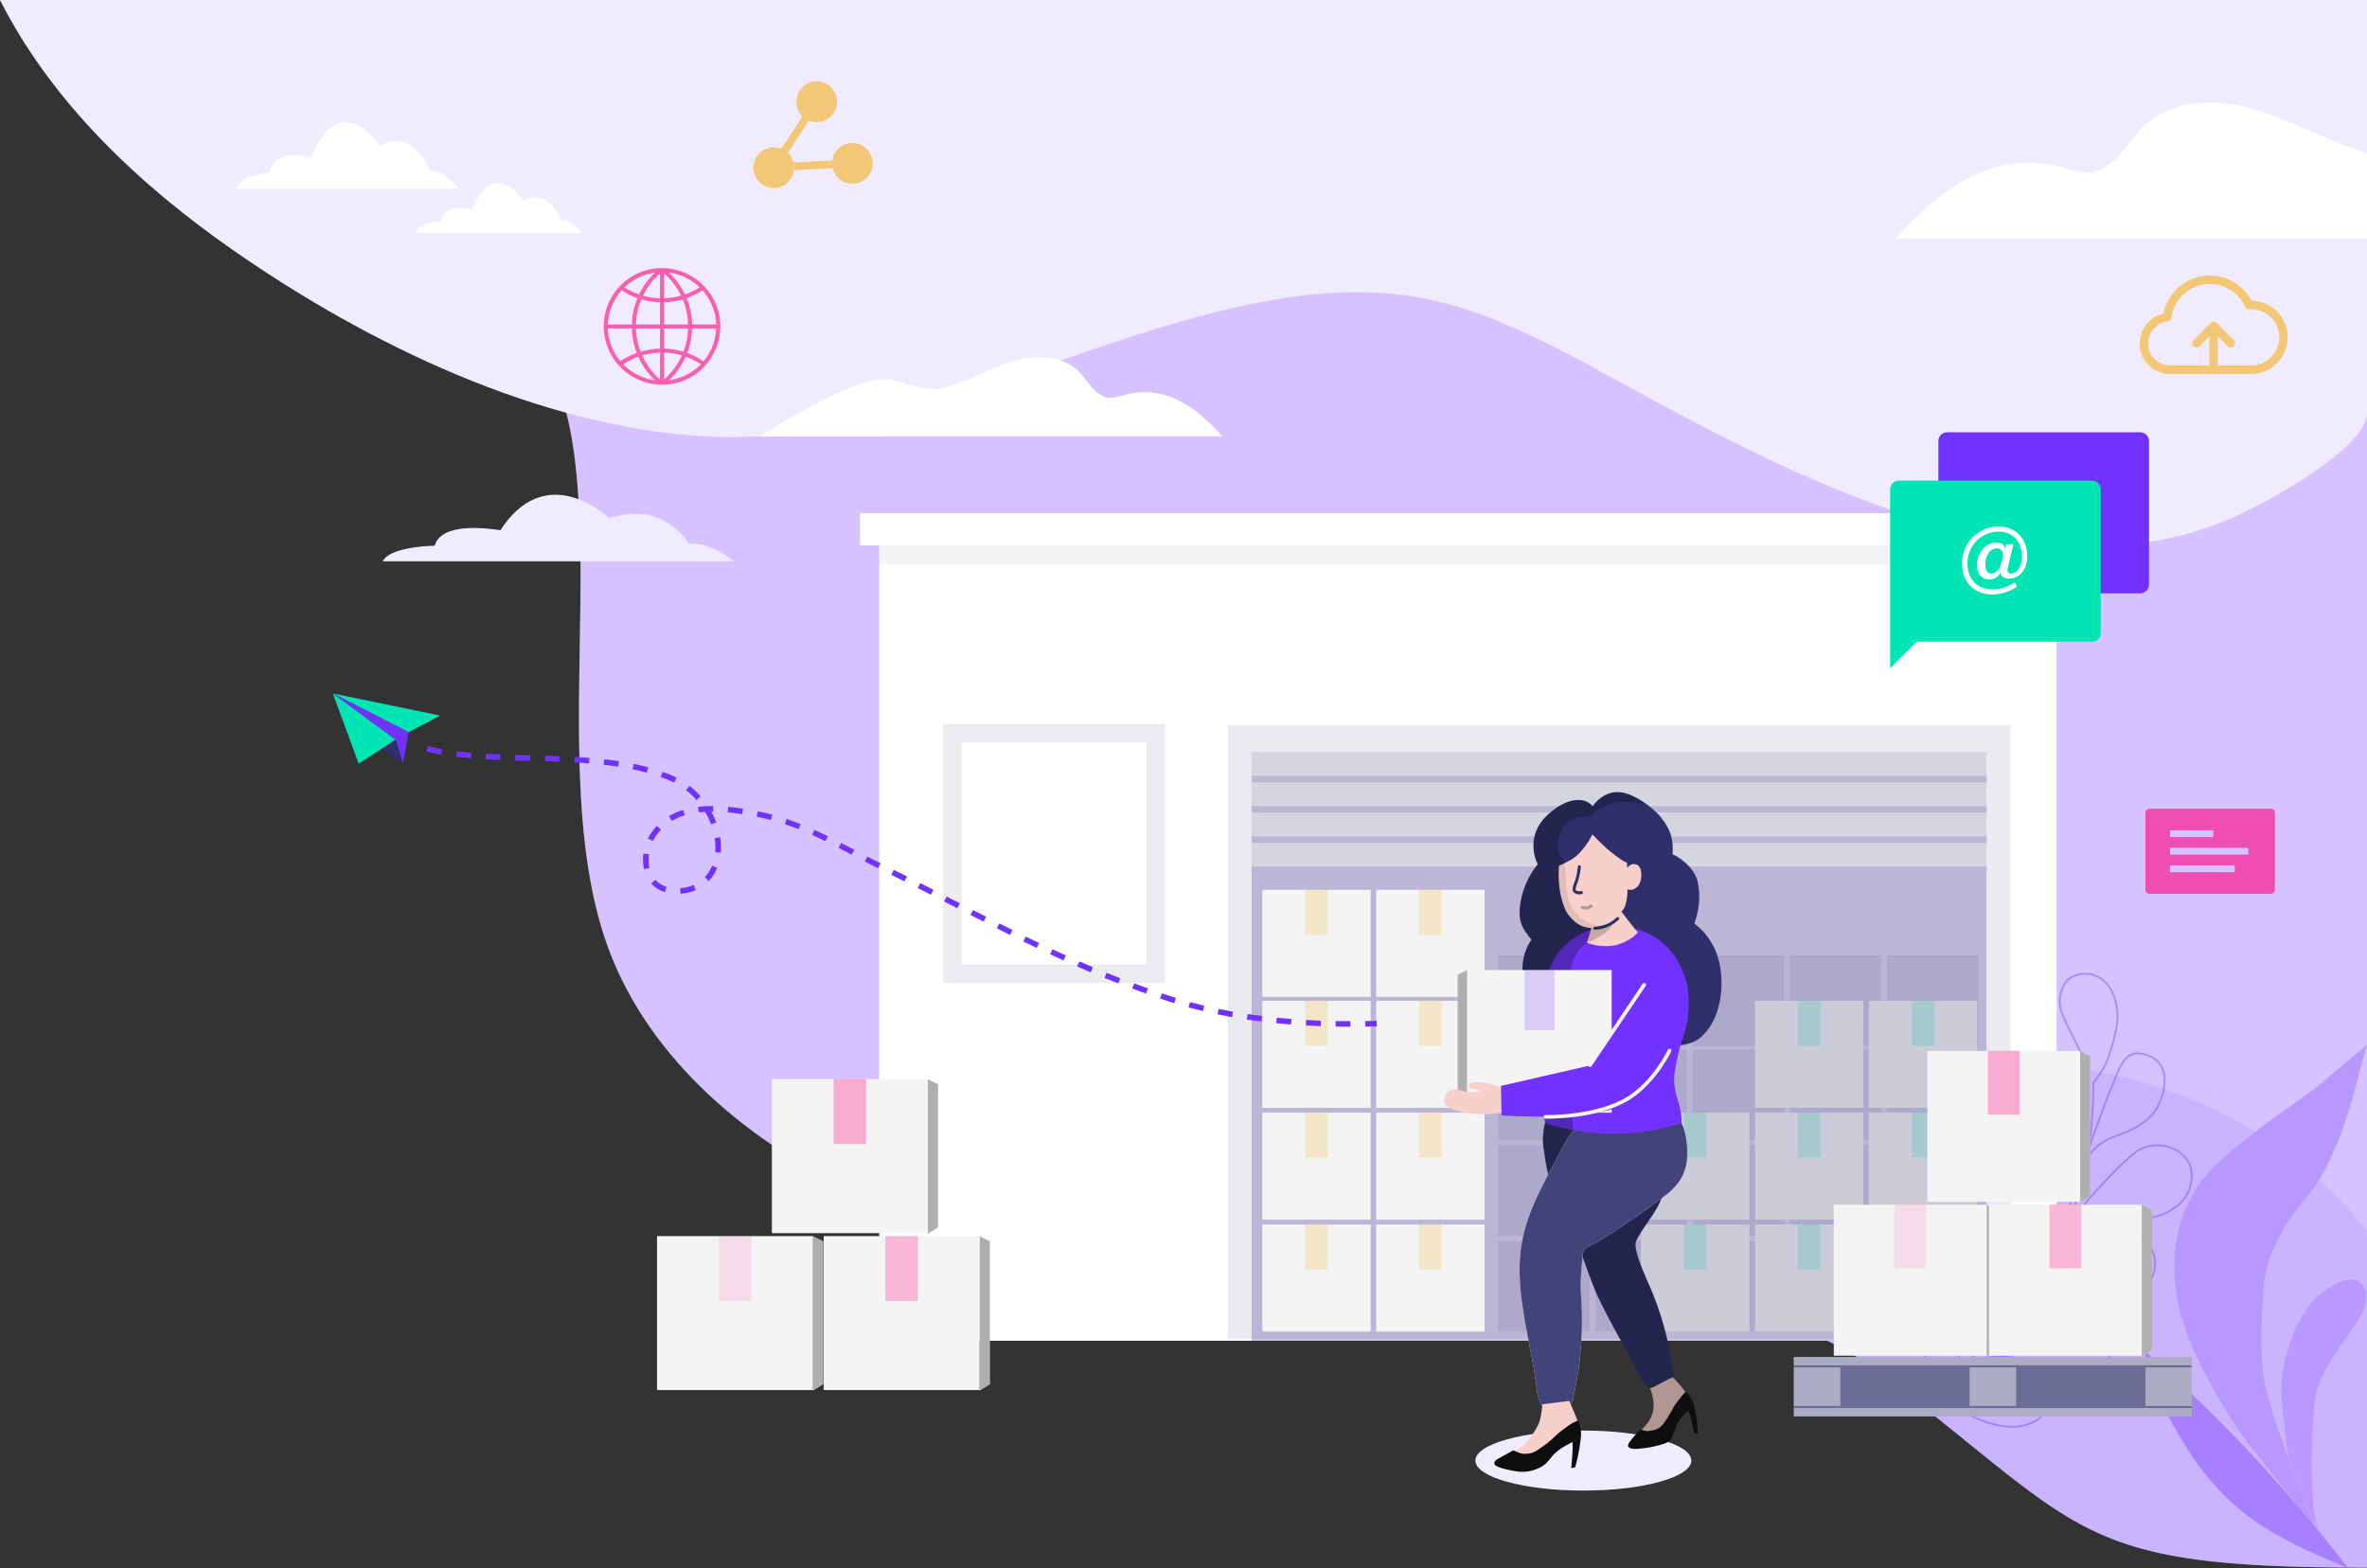 <svg id="圖層_1" data-name="圖層 1" xmlns="http://www.w3.org/2000/svg" viewBox="0 0 1280 848"><rect x="0" y="0" width="1280" height="848" fill="#333333" stroke="none"/><defs><style>.cls-1,.cls-8{fill:#fff;}.cls-10,.cls-11,.cls-2,.cls-3,.cls-30,.cls-9{fill:#7132ff;}.cls-13,.cls-2,.cls-27{opacity:0.3;}.cls-15,.cls-17,.cls-25,.cls-3,.cls-32,.cls-8{opacity:0.1;}.cls-31,.cls-35,.cls-4{fill:none;stroke-linejoin:round;}.cls-35,.cls-4{stroke:#7132ff;}.cls-31,.cls-4{stroke-linecap:round;}.cls-10,.cls-24,.cls-4{opacity:0.4;}.cls-5,.cls-7{opacity:0.6;}.cls-22,.cls-6{fill:#f3b11c;}.cls-12,.cls-25,.cls-26,.cls-27,.cls-37,.cls-38,.cls-39,.cls-7{fill:#ff007a;}.cls-20,.cls-21,.cls-22,.cls-33,.cls-9{opacity:0.2;}.cls-11{opacity:0.5;}.cls-13,.cls-28,.cls-32,.cls-33,.cls-36{fill:#0e0e0e;}.cls-14{fill:#f7d0cc;}.cls-15,.cls-16,.cls-18,.cls-21,.cls-23,.cls-24,.cls-29{fill:#2e2f6b;}.cls-16{opacity:0.05;}.cls-19{fill:#f4f4f4;}.cls-20,.cls-34{fill:#01e4b3;}.cls-23{opacity:0.7;}.cls-26,.cls-38{opacity:0.25;}.cls-29{opacity:0.9;}.cls-31{stroke:#f4f4f4;stroke-width:2px;}.cls-35{stroke-width:3px;stroke-dasharray:8 8;}.cls-36,.cls-39{opacity:0.3;}.cls-36,.cls-37,.cls-38,.cls-39{isolation:isolate;}.cls-37{opacity:0.1;}</style></defs><title>cenports_illustration</title><path class="cls-1" d="M142.35,59.58C155.5,65.16,168.45,71,181,77.37a261.55,261.55,0,0,1,72.63,53.47c29.65,31.23,49.79,69,56,108.72,13.15,83.67-11.39,202,22.62,281.39,41.18,96.16,165.27,156.69,276.32,155.67C783.94,675,948.47,690.53,1014.72,741c114.2,87,105.87,106.66,265.28,106.66V0H0C20.22,18,54.72,25.42,83,36.13,102.78,43.65,122.79,51.29,142.35,59.58Z"/><path class="cls-2" d="M142.35,59.58C155.5,65.16,168.45,71,181,77.37a261.55,261.55,0,0,1,72.63,53.47c29.65,31.23,49.79,69,56,108.72,13.15,83.67-11.39,202,22.62,281.39,41.18,96.16,165.27,156.69,276.32,155.67C783.94,675,948.47,690.53,1014.72,741c114.2,87,105.87,106.66,265.28,106.66V0H0C20.22,18,54.72,25.42,83,36.13,102.78,43.65,122.79,51.29,142.35,59.58Z"/><path class="cls-1" d="M0,0H1280V223.26c0,19.36-54.58,48.16-67.73,54.39-109.4,51.82-240.64-19-336.4-71.15C838.48,186.15,800,164.41,757,159.3c-41.39-4.92-84.3,4.59-123.84,16.1-82.84,24.12-163.76,65.54-252.24,60.51-89.51-5.09-182.07-50-254.43-100.34C75.71,100.27,28.25,55.78,0,0Z"/><path class="cls-3" d="M0,0H1280V223.26c0,19.36-54.58,48.16-67.73,54.39-109.4,51.82-240.64-19-336.4-71.15C838.48,186.15,800,164.41,757,159.3c-41.39-4.92-84.3,4.59-123.84,16.1-82.84,24.12-163.76,65.54-252.24,60.51-89.51-5.09-182.07-50-254.43-100.34C75.71,100.27,28.25,55.78,0,0Z"/><path class="cls-3" d="M1014.72,741c114.2,87,105.87,106.66,265.28,106.66V665.58a240,240,0,0,0-394.07,29C941.85,704.81,986.93,719.83,1014.72,741Z"/><path class="cls-4" d="M1036.5,756.5a123.91,123.91,0,0,0,3.82-15.06c1.14-7.36.65-15.1-3-21.74-2.43-4.45-3.78-10.77-1-15.32,3-5,9.6-7,15.06-6a14.25,14.25,0,0,1,11.23,11.49c.85,4.9-.24,10-.94,14.79-1,7-4.24,13.38-8,19.21Q1052.44,746,1051,748a296.25,296.25,0,0,0,25.24-23.89c1.82-12.64-6.27-24.21-8.25-27-3.87-5.54-9.43-10.95-9-18.09.22-3.79.92-7.78,2.94-11,3.77-6.08,13.51-7.63,19.77-5,7.3,3.07,9.92,11.38,10.09,18.68a67.16,67.16,0,0,1-5,28.57q-.93,2.24-1.93,4.23c.62-.74,1.2-1.46,1.73-2.13A182.51,182.51,0,0,0,1106.45,681c-1.63-8.23-10.26-14.88-17.66-22.41-8.23-8.39-12-20.86-7-31.93a7.79,7.79,0,0,1,7-4.87c6-.26,12.82,4.11,16.05,9,3.66,5.51,4.55,12.31,5.29,18.73.86,7.41-.54,13.16-1.39,20.56-.31,2.73-1,6.12-1.54,9.32a297.52,297.52,0,0,0,12.58-29.6c.72-1.93,1.37-3.89,2-5.89-.67-4.16-4.32-9.27-6.48-12.08-3.88-5.06-9.39-8.83-14.15-13A151.55,151.55,0,0,1,1087,605c-8.18-9.3-5.06-31.52,9.18-33.16,11.59-1.34,20.34,8.57,24.06,18.39a91.23,91.23,0,0,1,5.49,25.8,77.44,77.44,0,0,1-.12,12.16,233.9,233.9,0,0,0,3.7-44.21,2.07,2.07,0,0,1,0-.22s0,0,0-.06c-.57-2.52-1.1-5.28-1.87-7.75a99.8,99.8,0,0,0-7-16.48,116.71,116.71,0,0,1-5.25-11.22c-2.88-7.52-.56-12.73,1.52-16.57s9.6-6.72,16.17-4.16,11,9,12.08,19c.58,5.56-.73,11.07-2.12,16.41s-3.05,10.89-6,15.73a57.94,57.94,0,0,1-3.34,4.9c-.43.58-1,1.16-1.49,1.75a241.73,241.73,0,0,1-2.62,36.62c2.6-8.22,7.3-20.74,7.31-20.74,2.74-7.3,5.61-14.59,8.66-21.76,1.94-4.55,5.22-10.22,10.94-9.86,4,.26,8.6,2,11.22,5.18,5.37,6.53,2.58,18.59-1.57,25.1-5.1,8-14.68,11.95-23.25,15a28.42,28.42,0,0,0-14,11.28,141.19,141.19,0,0,1-6.39,24.66c-2.07,5.61-4.16,10.86-6.27,15.83,7-12.84,31.78-38.65,39.31-43.93,8-5.6,17.28-2.56,17.28-2.56a19.2,19.2,0,0,1,9.73,6.57c5,6.55,3,17-2.28,22.86-2.65,3-6.11,4.9-9.6,6.67a16.22,16.22,0,0,1-1.93.78c-8.08,2.8-17.35,3.28-25.83,3.82-4.45.28-8.95.08-13.31,1.15a37.86,37.86,0,0,0-7.83,2.92c-1.28.63-5.07,2.16-6.31,3.49a221.56,221.56,0,0,1-13.42,26.4c.29-.3.58-.6.88-.89,4.16-4.13,8.53-8.06,13-11.83,11-9.22,35.91-23.79,47.29-7.52a9.7,9.7,0,0,1,.74,1.34c3.55,7.24,1.14,17.58-6,21.78-6.75,4-15.62,2.67-22.94,1.38a117.13,117.13,0,0,0-27.93-.72c-2.78.41-7,2.31-9.62,3.62-2.76,4.14-5.66,8.14-8.74,12-1.88,2.38-4.35,5.3-7.31,8.58a42,42,0,0,1,9.82-6c12.09-4.88,23.69-7,33.22-5.37,6.24,1.11,13.19,4.24,15.95,10.43,7.12,16-11.47,30.83-26.27,24.23-4.66-2.08-8.89-4.94-13.35-7.39-7-3.86-15.22-6-23.2-4.87-2.25.32-6.5,1-9.21,2.43-6.17,6-13.27,12.33-21,18.53a57.71,57.71,0,0,1,6.61-3.85c11-5.36,25.07-11,37.51-7.82,6,1.52,12.28,5.29,14.12,11.61,1.38,4.75.52,10.82-4.06,13.54q-1,.59-2,1.08c-10,4.71-21.32,1.82-30.93-2.29-5.44-2.33-10.33-6.4-16.35-7-4.53-.44-8.06-1.16-12.31.2C1037.5,757.5,1036.5,758.5,1036.5,756.5Z"/><g id="Group-3" class="cls-5"><path id="Fill-1" class="cls-6" d="M1218,197.57l-.24,0h-18.44l0-15.72,5.3,5.39A2.32,2.32,0,1,0,1208,184l-9.26-9.42a2.32,2.32,0,0,0-3.3,0l-9.27,9.42a2.32,2.32,0,1,0,3.31,3.25l5.28-5.38,0,15.71h-21.11a11.92,11.92,0,0,1-1.45-23.76,2.3,2.3,0,0,0,2-2,20.93,20.93,0,0,1,39.79-6,2.3,2.3,0,0,0,2.24,1.35l.92,0a15.24,15.24,0,0,1,.9,30.46m-.53-35.09a25.56,25.56,0,0,0-47.64,7.06,16.56,16.56,0,0,0,3.75,32.69h44.55a2.35,2.35,0,0,0,.54-.07,19.87,19.87,0,0,0-1.2-39.68"/></g><path class="cls-7" d="M1228,437.34h-65.62a2.19,2.19,0,0,0-2.19,2.19v41.56a2.19,2.19,0,0,0,2.19,2.19H1228a2.19,2.19,0,0,0,2.19-2.19V439.53A2.19,2.19,0,0,0,1228,437.34ZM1173.51,449h23.33v3.65h-23.33Zm35,22.61h-35V468h35Zm7.29-9.48h-42.29v-3.65h42.29Z"/><path class="cls-1" d="M411,236a337.93,337.93,0,0,1,32.68-18.89c8.36-4.24,17-8.34,26-11,15.71-4.56,26.68,7.75,42.33,3.15,13.12-3.85,25-11.14,38.28-14.53,10.53-2.68,22.6-2.33,31.13,4.39,4.73,3.71,7.3,9.61,12,13.23,6.54,5,10.15,2,17.36.58,20.94-4.26,37.11,8.22,50.17,23Z"/><g id="share" class="cls-5"><path id="Path" class="cls-6" d="M455.41,78.79a11,11,0,0,0-5.34,8l-21,1.07a9.84,9.84,0,0,0-3-5.11L437.4,65.14a11,11,0,1,0-5.25-4.6,11.18,11.18,0,0,0,1.8,2.27L422.52,80.46A11,11,0,1,0,429.36,92l20.91-1.06a11,11,0,1,0,5.14-12.13Z"/></g><path class="cls-1" d="M207,303.53H397s-14-11.23-24.33-9.36c-3.75-5.61-16.85-22.46-43.06-14-7.49-6.56-36.5-28.08-59,6.55-6.56-.94-31.83-4.68-35.57,8.42C227.59,295.11,209.81,297,207,303.53Z"/><path class="cls-3" d="M207,303.53H397s-14-11.23-24.33-9.36c-3.75-5.61-16.85-22.46-43.06-14-7.49-6.56-36.5-28.08-59,6.55-6.56-.94-31.83-4.68-35.57,8.42C227.59,295.11,209.81,297,207,303.53Z"/><path class="cls-1" d="M128,102H248s-8.87-11.23-15.37-9.36C230.27,87,222,70.18,205.44,78.6c-4.73-6.55-23.06-28.08-37.24,6.55-4.14-.93-20.1-4.68-22.47,8.43C141,93.58,129.77,95.45,128,102Z"/><path class="cls-8" d="M128,102H248s-8.87-11.23-15.37-9.36C230.27,87,222,70.18,205.44,78.6c-4.73-6.55-23.06-28.08-37.24,6.55-4.14-.93-20.1-4.68-22.47,8.43C141,93.58,129.77,95.45,128,102Z"/><path class="cls-1" d="M225,126h90s-6.65-8.42-11.53-7c-1.77-4.21-8-16.85-20.39-10.53-3.55-4.91-17.29-21.06-27.93,4.92-3.11-.71-15.08-3.51-16.85,6.31C234.75,119.67,226.33,121.08,225,126Z"/><path class="cls-8" d="M225,126h90s-6.65-8.42-11.53-7c-1.77-4.21-8-16.85-20.39-10.53-3.55-4.91-17.29-21.06-27.93,4.92-3.11-.71-15.08-3.51-16.85,6.31C234.75,119.67,226.33,121.08,225,126Z"/><path class="cls-9" d="M1254.07,828s-16-27.07-17.71-48.53c-.78-10-3.06-20-2.66-30.07a84.32,84.32,0,0,1,13-40.54,42.16,42.16,0,0,1,19.94-16.22c7.43-2.73,13.68,1.5,13.06,9.64a23.63,23.63,0,0,1-3.49,9.81c-4.76,8.24-10.9,15.5-15.71,23.71-3,5.17-6.59,11-7.83,16.88-1.43,6.77-1.7,13.92-2.08,20.81-.52,9.68-.68,19.4-.27,29.09.35,8,.79,16.55,3.36,24.24A9.73,9.73,0,0,0,1254.07,828Z"/><path class="cls-1" d="M1252.11,825.66c-13.08-15.77-37.2-44.51-46.29-59.29-9.91-16.12-18.5-31.39-24.69-49.34-9.93-28.8-7-62.52,14.86-84.93,17.55-18,49.51-38.28,57.18-44.71L1280,564.87c-4.44,16.36-8.35,32.91-14.3,48.81A145.89,145.89,0,0,1,1254.79,637c-4.31,7.28-10,13.21-14.89,20-8.4,11.78-15,26.06-15.79,40.67-1,16.64-2.21,34.07.78,50.57C1228.48,768.13,1252.11,825.66,1252.11,825.66Z"/><path class="cls-10" d="M1269.81,848c-20-8.39-40.3-17-57.19-30.57-12.6-10.15-23-22.88-31.45-36.65-6.17-10-11.37-20.59-16.56-31.15-.85-1.71-6.07-14.26-4.21-18,.27-.56,1.15.45,1.61.87A818.35,818.35,0,0,1,1269.81,848Z"/><path class="cls-11" d="M1252.11,825.66c-13.08-15.77-37.2-44.51-46.29-59.29-9.91-16.12-18.5-31.39-24.69-49.34-9.93-28.8-7-62.52,14.86-84.93,17.55-18,49.51-38.28,57.18-44.71L1280,564.87c-4.44,16.36-8.35,32.91-14.3,48.81A145.89,145.89,0,0,1,1254.79,637c-4.31,7.28-10,13.21-14.89,20-8.4,11.78-15,26.06-15.79,40.67-1,16.64-2.21,34.07.78,50.57C1228.48,768.13,1252.11,825.66,1252.11,825.66Z"/><g class="cls-5"><path class="cls-12" d="M381.56,197.38A31.42,31.42,0,0,0,381,155h0s0,0,0,0A31.42,31.42,0,0,0,359.09,145h0l-.61,0h-1l-.61,0h0a31.38,31.38,0,0,0-21.84,9.91l0,0h0a31.42,31.42,0,0,0-.61,42.42l0,0,.06.06A31.44,31.44,0,0,0,356.91,208h0l.61,0h1l.61,0h0a31.4,31.4,0,0,0,22.4-10.52s0,0,.05,0ZM328.7,177.59h13a40.16,40.16,0,0,0,2.62,13.27,39.74,39.74,0,0,0-8.81,4.48A29.19,29.19,0,0,1,328.7,177.59ZM336.14,157a40,40,0,0,0,8.58,4.22,40.21,40.21,0,0,0-3,14.22h-13A29.26,29.26,0,0,1,336.14,157Zm51.16,18.44h-13a40.21,40.21,0,0,0-3-14.22,40,40,0,0,0,8.58-4.22A29.26,29.26,0,0,1,387.3,175.41Zm-30.39-14.16a37.84,37.84,0,0,1-9.2-1.39,38,38,0,0,1,9.2-12Zm0,2.18v12h-13a37.71,37.71,0,0,1,2.9-13.55A40.23,40.23,0,0,0,356.91,163.43Zm2.18,0a40.38,40.38,0,0,0,10.11-1.57,37.91,37.91,0,0,1,2.89,13.55h-13Zm0-2.18V147.87a38,38,0,0,1,9.2,12A37.84,37.84,0,0,1,359.09,161.25Zm11.3-2.05a39.9,39.9,0,0,0-8.57-11.77,29.24,29.24,0,0,1,16.5,7.95A38.08,38.08,0,0,1,370.39,159.2Zm-24.78,0a38.08,38.08,0,0,1-7.93-3.82,29.27,29.27,0,0,1,16.5-7.95A39.9,39.9,0,0,0,345.61,159.2Zm-1.7,18.39h13v10.9a40.54,40.54,0,0,0-10.49,1.67A37.81,37.81,0,0,1,343.91,177.59Zm13,13.07v14.47a38.09,38.09,0,0,1-9.65-12.95A38.57,38.57,0,0,1,356.91,190.66Zm2.18,14.47V190.66a38.12,38.12,0,0,1,9.65,1.52A38.09,38.09,0,0,1,359.09,205.13Zm0-16.64v-10.9h13a37.81,37.81,0,0,1-2.51,12.57A40.54,40.54,0,0,0,359.09,188.49Zm15.17-10.9h13a29.19,29.19,0,0,1-6.85,17.75,39.74,39.74,0,0,0-8.81-4.48A40.16,40.16,0,0,0,374.26,177.59ZM337,197a37.85,37.85,0,0,1,8.16-4.11,40,40,0,0,0,9,12.71A29.18,29.18,0,0,1,337,197Zm24.79,8.6a40,40,0,0,0,9-12.71A37.85,37.85,0,0,1,379,197,29.18,29.18,0,0,1,361.82,205.57Z"/></g><path class="cls-1" d="M1280,82.83c-22.09-6.72-42.2-18.89-64.62-24.61-18.1-4.61-38.86-4-53.54,7.54-8.13,6.39-12.55,16.54-20.68,22.75-11.26,8.6-17.46,3.53-29.87,1-36-7.32-63.83,14.15-86.29,39.6h255Z"/><path class="cls-13" d="M738.24,566.63l.69.85Z"/><path class="cls-13" d="M746,551.69a6.06,6.06,0,0,0,1.7.16,4.62,4.62,0,0,0,.65-.08,4.62,4.62,0,0,1-.65.08A6.06,6.06,0,0,1,746,551.69Z"/><path class="cls-13" d="M754.14,536.62a5.21,5.21,0,0,1,1.1,1.78A5.21,5.21,0,0,0,754.14,536.62Z"/><path class="cls-13" d="M755.54,539.54c0,.3.08.6.09.9C755.62,540.14,755.58,539.84,755.54,539.54Z"/><path class="cls-14" d="M738.16,566.53l.08.1Z"/><path class="cls-14" d="M743.62,553.86a35.13,35.13,0,0,1-3.13,7.65A35.13,35.13,0,0,0,743.62,553.86Z"/><path class="cls-14" d="M738.93,567.48l.13.16Z"/><path class="cls-14" d="M754.14,536.62a4.15,4.15,0,0,0-1.12-.89A4.15,4.15,0,0,1,754.14,536.62Z"/><path class="cls-14" d="M744,552.46c.13-.47.25-.94.37-1.4a7,7,0,0,0,.78.37,7,7,0,0,1-.78-.37C744.26,551.52,744.14,552,744,552.46Z"/><path class="cls-14" d="M748.33,551.77a7.57,7.57,0,0,0,4.54-2.78,9.57,9.57,0,0,0,.86-1.25,9.57,9.57,0,0,1-.86,1.25A7.57,7.57,0,0,1,748.33,551.77Z"/><path class="cls-14" d="M755.54,539.54a7,7,0,0,0-.2-.88c0-.09-.07-.17-.1-.26,0,.09.07.17.1.26A7,7,0,0,1,755.54,539.54Z"/><path class="cls-14" d="M755.31,543.46a14.41,14.41,0,0,1-1.58,4.28,14.41,14.41,0,0,0,1.58-4.28,11.84,11.84,0,0,0,.32-3A11.84,11.84,0,0,1,755.31,543.46Z"/><rect class="cls-1" x="475.53" y="294.85" width="636.6" height="430.13"/><rect class="cls-1" x="475.53" y="294.85" width="636.6" height="430.13"/><rect class="cls-15" x="663.92" y="392.06" width="423.25" height="332.06"/><rect class="cls-3" x="676.83" y="406.68" width="397.44" height="318.3"/><rect class="cls-1" x="676.83" y="406.68" width="397.44" height="12.9"/><rect class="cls-1" x="676.83" y="423.03" width="397.44" height="12.9"/><rect class="cls-1" x="676.83" y="439.37" width="397.44" height="12.9"/><rect class="cls-1" x="676.83" y="455.72" width="397.44" height="12.9"/><rect class="cls-1" x="465.2" y="277.64" width="653.8" height="17.21"/><rect class="cls-1" x="465.2" y="277.64" width="653.8" height="17.21"/><rect class="cls-16" x="475.43" y="294.85" width="636.91" height="10.39"/><g class="cls-17"><path class="cls-18" d="M620,401.54v120H520v-120H620m10-10H510v140H630v-140Z"/></g><g class="cls-17"><rect class="cls-18" x="810.04" y="516.6" width="49.7" height="49.08"/><rect class="cls-18" x="862.61" y="516.6" width="49.7" height="49.08"/><rect class="cls-18" x="915.19" y="516.6" width="49.7" height="49.08"/><rect class="cls-18" x="967.76" y="516.6" width="49.7" height="49.08"/><rect class="cls-18" x="1020.34" y="516.6" width="49.7" height="49.08"/><rect class="cls-18" x="810.04" y="567.48" width="49.7" height="49.08"/><rect class="cls-18" x="862.61" y="567.48" width="49.7" height="49.08"/><rect class="cls-18" x="915.19" y="567.48" width="49.7" height="49.08"/><rect class="cls-18" x="967.76" y="567.48" width="49.7" height="49.08"/><rect class="cls-18" x="1020.34" y="567.48" width="49.7" height="49.08"/><rect class="cls-18" x="810.04" y="619.2" width="49.7" height="49.08"/><rect class="cls-18" x="862.61" y="619.2" width="49.7" height="49.08"/><rect class="cls-18" x="915.19" y="619.2" width="49.7" height="49.08"/><rect class="cls-18" x="967.76" y="619.2" width="49.7" height="49.08"/><rect class="cls-18" x="1020.34" y="619.2" width="49.7" height="49.08"/><rect class="cls-18" x="810.04" y="670.93" width="49.7" height="49.08"/><rect class="cls-18" x="862.61" y="670.93" width="49.7" height="49.08"/><rect class="cls-18" x="915.19" y="670.93" width="49.7" height="49.08"/><rect class="cls-18" x="967.76" y="670.93" width="49.7" height="49.08"/><rect class="cls-18" x="1020.34" y="670.93" width="49.7" height="49.08"/></g><rect class="cls-19" x="887.43" y="662.13" width="58.61" height="57.88"/><rect class="cls-20" x="910.64" y="662.11" width="12.21" height="24.42"/><rect class="cls-19" x="887.43" y="601.65" width="58.61" height="57.88"/><rect class="cls-20" x="910.64" y="601.62" width="12.21" height="24.42"/><rect class="cls-19" x="949.04" y="662.13" width="58.61" height="57.88"/><rect class="cls-20" x="972.25" y="662.11" width="12.21" height="24.42"/><rect class="cls-19" x="949.04" y="601.65" width="58.61" height="57.88"/><rect class="cls-20" x="972.25" y="601.62" width="12.21" height="24.42"/><rect class="cls-19" x="1010.65" y="662.13" width="58.61" height="57.88"/><rect class="cls-20" x="1033.85" y="662.11" width="12.21" height="24.42"/><rect class="cls-19" x="1010.65" y="601.65" width="58.61" height="57.88"/><rect class="cls-20" x="1033.85" y="601.62" width="12.21" height="24.42"/><rect class="cls-19" x="949.04" y="541.16" width="58.61" height="57.88"/><rect class="cls-20" x="972.25" y="541.13" width="12.21" height="24.42"/><rect class="cls-19" x="1010.65" y="541.16" width="58.61" height="57.88"/><rect class="cls-20" x="1033.85" y="541.13" width="12.21" height="24.42"/><rect class="cls-21" x="676.83" y="406.68" width="397.44" height="318.3"/><rect class="cls-19" x="682.6" y="662.13" width="58.61" height="57.88"/><rect class="cls-22" x="705.81" y="662.11" width="12.21" height="24.42"/><rect class="cls-19" x="682.6" y="601.65" width="58.61" height="57.88"/><rect class="cls-22" x="705.81" y="601.62" width="12.21" height="24.42"/><rect class="cls-19" x="682.6" y="541.16" width="58.61" height="57.88"/><rect class="cls-22" x="705.81" y="541.13" width="12.21" height="24.42"/><rect class="cls-19" x="744.21" y="662.13" width="58.61" height="57.88"/><rect class="cls-22" x="767.42" y="662.11" width="12.21" height="24.42"/><rect class="cls-19" x="744.21" y="601.65" width="58.61" height="57.88"/><rect class="cls-22" x="767.42" y="601.62" width="12.21" height="24.42"/><rect class="cls-19" x="744.21" y="541.16" width="58.61" height="57.88"/><rect class="cls-22" x="767.42" y="541.13" width="12.21" height="24.42"/><rect class="cls-19" x="682.6" y="481.16" width="58.61" height="57.88"/><rect class="cls-22" x="705.81" y="481.13" width="12.21" height="24.42"/><rect class="cls-19" x="744.21" y="481.16" width="58.61" height="57.88"/><rect class="cls-22" x="767.42" y="481.13" width="12.21" height="24.42"/><rect class="cls-1" x="970.14" y="733.91" width="215.07" height="31.83"/><rect class="cls-23" x="970.14" y="733.91" width="215.07" height="31.83"/><rect class="cls-1" x="970.14" y="733.91" width="215.07" height="4.3"/><rect class="cls-1" x="970.14" y="761.44" width="215.07" height="4.3"/><rect class="cls-24" x="970.14" y="733.91" width="215.07" height="4.3"/><rect class="cls-24" x="970.14" y="761.44" width="215.07" height="4.3"/><rect class="cls-1" x="970.14" y="739.5" width="24.95" height="20.65"/><rect class="cls-1" x="1065.2" y="739.5" width="24.95" height="20.65"/><rect class="cls-1" x="1160.26" y="739.5" width="24.95" height="20.65"/><rect class="cls-24" x="970.14" y="739.5" width="24.95" height="20.65"/><rect class="cls-24" x="1065.2" y="739.5" width="24.95" height="20.65"/><rect class="cls-24" x="1160.26" y="739.5" width="24.95" height="20.65"/><polygon class="cls-19" points="1079.76 729.96 1074.25 733.4 1074.25 651.45 1079.76 654.2 1079.76 729.96"/><polygon class="cls-13" points="1079.76 729.96 1074.25 733.4 1074.25 651.45 1079.76 654.2 1079.76 729.96"/><rect class="cls-19" x="991.64" y="651.44" width="82.64" height="81.61" transform="translate(2065.93 1384.5) rotate(-180)"/><rect class="cls-25" x="1024.36" y="651.4" width="17.22" height="34.43"/><polygon class="cls-19" points="1163.7 729.96 1158.19 733.4 1158.19 651.45 1163.7 654.2 1163.7 729.96"/><polygon class="cls-13" points="1163.7 729.96 1158.19 733.4 1158.19 651.45 1163.7 654.2 1163.7 729.96"/><rect class="cls-19" x="1075.58" y="651.44" width="82.64" height="81.61" transform="translate(2233.8 1384.5) rotate(-180)"/><rect class="cls-26" x="1108.29" y="651.4" width="17.22" height="34.43"/><polygon class="cls-19" points="1130.37 646.76 1124.86 650.2 1124.86 568.25 1130.37 571 1130.37 646.76"/><polygon class="cls-13" points="1130.37 646.76 1124.86 650.2 1124.86 568.25 1130.37 571 1130.37 646.76"/><rect class="cls-19" x="1042.25" y="568.24" width="82.64" height="81.61" transform="translate(2167.14 1218.1) rotate(-180)"/><rect class="cls-27" x="1074.96" y="568.2" width="17.22" height="34.43"/><ellipse class="cls-1" cx="856.23" cy="789.78" rx="58.38" ry="16.22"/><ellipse class="cls-3" cx="856.23" cy="789.78" rx="58.38" ry="16.22"/><path class="cls-18" d="M828.16,542.69s-10.92-18.36,0-34.57c-4.79-6.21-7.81-9.68-5.7-21.28a44.47,44.47,0,0,1,9.21-19.59c-1.77-2.73-6.1-15.43,4.41-25.79s21-10.94,25.18-5.42c2.91-4.37,9.12-9.15,16.82-7.31s17,9,20.57,13.84,6.51,9.59,5.83,19.33c3.16,1.53,10.68,6,13.38,14a39.75,39.75,0,0,1-1.64,23.38c0-.11,4.74,4.25,5,4.6a39.68,39.68,0,0,1,5.89,8.89c6.24,13,5.62,37.12-7.6,48.3C900,577.56,828.16,542.69,828.16,542.69Z"/><path class="cls-14" d="M892,749.62c3.33,8.94,3.85,15.79-4.32,23.59a46.39,46.39,0,0,0-3.85,4.54c-.49.6-1.67,1.72-1.79,2.49s.84,1.35,1.49,1.5a5.41,5.41,0,0,0,2.19-.08c2.89-.53,5.76-.68,8.58-1.53,2.62-.79,6.12-1,7.89-3.1s1.6-2.92,2.66-5.5c1.76-4.26,5.33-7.46,8.82-10.48a3.65,3.65,0,0,0,.82-.89,2.6,2.6,0,0,0,.25-1.53,9.54,9.54,0,0,0-2.36-4.64,84.74,84.74,0,0,0-7.8-9.21Z"/><path class="cls-28" d="M887,772.94s3.47,1.14,4.42.86,4.84-.13,7.45-3.18,5.75-8.91,6.42-10.14,5.27-7.34,6.55-7.92a18.5,18.5,0,0,1,4.42,8c1.1,4.42,2,13.23,1.7,14.16-.48.13-1.28.58-1.58.26s-2.26-10.52-2.76-10.75-.58-1.28-1.2-1.3a71,71,0,0,0-5.58,7c-.67,1.23-2.12,6.82-3.43,8.66s-6.31,2.93-9.78,3.75a65.27,65.27,0,0,1-8.39,1.1c-1.38.14-5.35.07-4.8-2.26C880.76,779.62,887,772.94,887,772.94Z"/><path class="cls-18" d="M906,602.66l.36.16c4.8,2.14,3,16.86,2.29,20.44-1.91,10.16-7.17,18.08-11.36,27.41-3,6.6-12.17,17.54-12.81,21.5s3.48,14,6.45,20.69a169.44,169.44,0,0,1,13.59,47.67,14.35,14.35,0,0,1,.56,3.24c0,.89-1.86,1.47-2.65,1.88l-5.64,2.91c-1,.54-4.42,2.6-5.31,1.85a25,25,0,0,1-5.43-7.69c-6.92-13.62-14.84-26.72-21.43-40.51-4.49-9.38-7.3-19.42-11.33-29-4.15-9.85-8.19-18.31-12.36-28.13-3.66-8.61-4.51-11.68-6.35-25.45-.79-5.86.53-16.18,5.63-22.21,4-4.75,13.14,4,18,6.19,2.8,1.27,10.85,6.34,14.06,4.43C883.31,601.54,893.58,597.32,906,602.66Z"/><path class="cls-13" d="M906,602.66l.36.16c4.8,2.14,3,16.86,2.29,20.44-1.91,10.16-7.17,18.08-11.36,27.41-3,6.6-12.17,17.54-12.81,21.5s3.48,14,6.45,20.69a169.44,169.44,0,0,1,13.59,47.67,14.35,14.35,0,0,1,.56,3.24c0,.89-1.86,1.47-2.65,1.88l-5.64,2.91c-1,.54-4.42,2.6-5.31,1.85a25,25,0,0,1-5.43-7.69c-6.92-13.62-14.84-26.72-21.43-40.51-4.49-9.38-7.3-19.42-11.33-29-4.15-9.85-8.19-18.31-12.36-28.13-3.66-8.61-4.51-11.68-6.35-25.45-.79-5.86.53-16.18,5.63-22.21,4-4.75,13.14,4,18,6.19,2.8,1.27,10.85,6.34,14.06,4.43C883.31,601.54,893.58,597.32,906,602.66Z"/><path class="cls-1" d="M908.59,605.79c3.31,5.63,4.09,14.55,3.78,19.77-.62,10.38-5.51,16.29-13.36,22.05-11.32,8.32-22.83,16.42-34.8,23.79-2.2,1.35-7.87,3-8.15,6.13-.4,4.35-1.7,14-1.13,22.09a188.14,188.14,0,0,1-3.93,55,15.53,15.53,0,0,1-.64,3.59c-.33.93-2.51.83-3.49,1l-7,.9c-1.29.17-5.6,1-6.25-.09-1.55-2.73-2.29-6.31-2.74-10.08-3.22-26.47-12.69-53-7.69-79.16,3.32-17.44,12.79-33,21-48.7,2.38-4.54,4.79-9.28,8.8-12.47s9.47-4.53,14.65-5.5c8.25-1.54,16.43-3.85,24.86-4.23,4.37-.2,9.23-.06,13.4,1.42C908.25,602,907.34,603.67,908.59,605.79Z"/><path class="cls-29" d="M908.59,605.79c3.31,5.63,4.09,14.55,3.78,19.77-.62,10.38-5.51,16.29-13.36,22.05-11.32,8.32-22.83,16.42-34.8,23.79-2.2,1.35-7.87,3-8.15,6.13-.4,4.35-1.7,14-1.13,22.09a188.14,188.14,0,0,1-3.93,55,15.53,15.53,0,0,1-.64,3.59c-.33.93-2.51.83-3.49,1l-7,.9c-1.29.17-5.6,1-6.25-.09-1.55-2.73-2.29-6.31-2.74-10.08-3.22-26.47-12.69-53-7.69-79.16,3.32-17.44,12.79-33,21-48.7,2.38-4.54,4.79-9.28,8.8-12.47s9.47-4.53,14.65-5.5c8.25-1.54,16.43-3.85,24.86-4.23,4.37-.2,9.23-.06,13.4,1.42C908.25,602,907.34,603.67,908.59,605.79Z"/><path class="cls-14" d="M834.07,759.34s-.41,6.37-1.84,10.07-6.08,10.15-8,11.7-6.39,4.25-6.39,4.25-7.51,3.7-7.27,4.78,2.5,2.14,7.4,2.86,9.79,1.42,13.25-.25,10.38-11.11,12.64-12.07,7.52-1.67,8.84-2.87,1.66-4.65,1.54-6.2-5.62-14.09-5.62-14.09Z"/><path class="cls-28" d="M818.39,784.22s4.06,2,5.61,1.91,4.24.29,7.94-2.34c1.58-1.12,3.2-2.21,4.74-3.4,1.81-1.41,3.43-3,5.14-4.58a55.34,55.34,0,0,1,5.36-4.17,24.8,24.8,0,0,1,5.31-3.21c.23-.08.86-.36,1,0a16.83,16.83,0,0,1,1.44,8.48,109.14,109.14,0,0,1-2.14,12.65c-.83,3.34-1,3.92-1,3.92l-2.1.38s1.31-13.37.47-14.09c-1.37.83-2.81,1.56-4.2,2.36a28.51,28.51,0,0,0-5.25,3.88c-1.63,1.53-2.79,3.45-4.37,5a14.4,14.4,0,0,1-3.84,2.63,20.09,20.09,0,0,1-12.65,1.92c-5.37-.83-11.1-2.26-11.7-3.93s2.27-3,2.27-3Z"/><path class="cls-30" d="M836,607.35l-.34-.11c-1.87-8.51-3.09-17.67-4.38-26.29a108,108,0,0,1,.49-34.41c1-5.7,1.81-10.67,3.71-16.14,1.72-4.95,3.62-10.11,6.64-14.44,5.28-7.59,13.81-12.47,22.76-14.35a40.92,40.92,0,0,1,12.19-.7,40.16,40.16,0,0,1,22,8.88c7.31,6.14,11.94,15.16,13.51,24.57a56,56,0,0,1-3,28.15,109.38,109.38,0,0,0-4.2,19.26c-.64,9.66,4,15.41,4,25,0,.92-4.62,1.83-7,2.45A118.38,118.38,0,0,1,836,607.35Z"/><path class="cls-14" d="M844.54,458.44c1.71-6.78,6.86-10.8,13.54-12.27,4.92-1.08,10.1.25,14.57,2.56,5.05,2.62,6.76,7.77,7,13.14.09,2.47.19,4.93.29,7.4.23-.25.46-.49.69-.7a7.4,7.4,0,0,1,1.22-.88,3.64,3.64,0,0,1,1.8-.52,3.76,3.76,0,0,1,3.14,2.06,7.82,7.82,0,0,1,.79,3.82,10.55,10.55,0,0,1-1,4.81A6.07,6.07,0,0,1,882.9,481a4.89,4.89,0,0,1-2.76-.08,33.52,33.52,0,0,1-1.32,9,8.85,8.85,0,0,1-2,3c.94,1.24,8.27,10.89,8.84,11.17-.31,1.07-6.24,6.09-12.94,7.16s-13.09-.61-14.76-1.68a37,37,0,0,0,2.5-7.75,15.17,15.17,0,0,1-6.5-1.78,22,22,0,0,1-6.83-6.82C842.12,483.43,841.8,469.31,844.54,458.44Z"/><path class="cls-18" d="M862.44,502.72a19.81,19.81,0,0,0,12.94-5.44.81.81,0,1,0-1.15-1.15,18.46,18.46,0,0,1-11.79,5,.81.81,0,0,0,0,1.62Z"/><circle class="cls-14" cx="847.98" cy="471.45" r="1.41"/><circle class="cls-14" cx="865.46" cy="470.29" r="1.74"/><path class="cls-18" d="M854.21,483.61a5.52,5.52,0,0,0,1.12-.11.81.81,0,0,0,.63-1,.82.82,0,0,0-1-.63,3.81,3.81,0,0,1-2.73-.44c-.58-.51.43-3.11.81-4.09.19-.51.36-.95.46-1.29a40.53,40.53,0,0,0,1.37-7.3.8.8,0,0,0-.73-.88.81.81,0,0,0-.88.73,39.1,39.1,0,0,1-1.33,7c-.07.26-.23.67-.41,1.14-.75,1.95-1.79,4.63-.36,5.89A4.77,4.77,0,0,0,854.21,483.61Z"/><path class="cls-13" d="M857.58,491.8a4.6,4.6,0,0,0,3.37-1.33.81.81,0,0,0-1.16-1.13,3.69,3.69,0,0,1-3.93.51.81.81,0,0,0-.59,1.51A6.51,6.51,0,0,0,857.58,491.8Z"/><path class="cls-18" d="M840.19,469.29s8.72-3.31,12.19-6.33,7.83-9.24,8.66-11.79c0,0,5.48,5.6,7.94,7.73s8,6.43,9.94,7.22,7.7,1.84,9.14,0-5.84-28.47-27-24.73S832.76,463.55,840.19,469.29Z"/><path class="cls-13" d="M892,749.62c3.33,8.94,3.85,15.79-4.32,23.59a46.39,46.39,0,0,0-3.85,4.54c-.49.6-1.67,1.72-1.79,2.49s.84,1.35,1.49,1.5a5.41,5.41,0,0,0,2.19-.08c2.89-.53,5.76-.68,8.58-1.53,2.62-.79,6.12-1,7.89-3.1s1.6-2.92,2.66-5.5c1.76-4.26,5.33-7.46,8.82-10.48a3.65,3.65,0,0,0,.82-.89,2.6,2.6,0,0,0,.25-1.53,9.54,9.54,0,0,0-2.36-4.64,84.74,84.74,0,0,0-7.8-9.21Z"/><path class="cls-13" d="M828.17,508.12c-10.93,16.21,0,34.57,0,34.57s1.42.69,3.92,1.83c-.11.67-.23,1.34-.35,2a107.66,107.66,0,0,0-.49,34.41c1.29,8.62,2.51,17.78,4.38,26.29l.34.11a115.74,115.74,0,0,0,14.91,3.75c-3.25-27.46-3.31-54.94-1.76-82.29.31-5.44,1.42-11.62,5.36-15.68a19.46,19.46,0,0,1,4.19-3.21,4.44,4.44,0,0,1-.66-.34,37,37,0,0,0,2.5-7.75,15.17,15.17,0,0,1-6.5-1.78,22,22,0,0,1-6.83-6.82c-3.64-7.07-4.81-16.37-4.16-25.1.92-.39,2-.87,3.11-1.41v0c-.41-2.13-2.57-3.83-2.6-3.91-3.56-7.95,1.31-18.21,9.56-20.74,2.09-.65,5.73.09,7.44-1.36a29.59,29.59,0,0,1,13.87-6.81c3.75-.65,7.07-.05,10.77.32a39.43,39.43,0,0,1,5.63,1c-3.93-2.89-8.53-5.44-12.69-6.43-7.7-1.84-13.91,2.94-16.82,7.31-4.18-5.52-14.67-4.94-25.18,5.42s-6.18,23.06-4.41,25.79a44.47,44.47,0,0,0-9.21,19.59C820.36,498.44,823.38,501.91,828.17,508.12Zm14.84-40"/><polygon class="cls-19" points="788.25 598.75 793.46 602 793.46 524.53 788.25 527.14 788.25 598.75"/><polygon class="cls-13" points="788.25 598.75 793.46 602 793.46 524.53 788.25 527.14 788.25 598.75"/><rect class="cls-19" x="793.43" y="524.53" width="78.12" height="77.15"/><rect class="cls-9" x="824.35" y="524.49" width="16.28" height="32.55" transform="translate(1664.98 1081.54) rotate(-180)"/><path class="cls-14" d="M811.33,588.13a4.38,4.38,0,0,0-1.52-.86,29.28,29.28,0,0,0-12.59-2,4,4,0,0,0-2.35.7,1.51,1.51,0,0,0-.25,2.18,2.14,2.14,0,0,0,1,.43l5.34,1.15a16.76,16.76,0,0,1-9.15.4,25.57,25.57,0,0,0-5-1.12c-3.12-.12-5.19,2.57-5.8,5.43-1.09,5.2,8.92,6.65,12.26,7.27a47.59,47.59,0,0,0,19.95-.55l-1.11-10.67a4.15,4.15,0,0,0-.61-2.09A2,2,0,0,0,811.33,588.13Z"/><path class="cls-30" d="M889.13,532.51l-29.3,43.62-48.17,11.06.32,15.95s52.08,4,71-7.81c17.26-10.74,26.37-34.18,26.37-34.18S920.05,546.51,889.13,532.51Z"/><line class="cls-31" x1="889.13" y1="532.51" x2="859.87" y2="575.93"/><path class="cls-31" d="M902.83,568.11s-8.09,17.11-22.49,25.92c-17.22,10.54-44.56,9.89-44.56,9.89"/><path class="cls-32" d="M843,468.13c.92-.39,2-.87,3.11-1.41a70,70,0,0,1,.62,10,64.14,64.14,0,0,0,1.09,8.07c1.35,8.54,9.39,15.35,18,15.82-1.45.4-3.48.92-5.3,1.22v0a15.17,15.17,0,0,1-6.5-1.78,22,22,0,0,1-6.83-6.82C843.53,486.16,842.36,476.86,843,468.13Z"/><path class="cls-33" d="M866.74,500.68c1.78,0,3.48-.51,5.21-.63-.08,0-1.11,1.79-1.31,2a20.9,20.9,0,0,1-2.28,2.13c-2.94,2.46-6.48,3.81-9.7,5.72a4.44,4.44,0,0,1-.66-.34,37.3,37.3,0,0,0,2.5-7.72c1.82-.3,3.85-.82,5.3-1.22C866.11,500.66,866.42,500.68,866.74,500.68Z"/><path class="cls-30" d="M1157.33,233.75H1053a4.78,4.78,0,0,0-4.79,4.77h0v96.68l14.36-14.36h94.75a4.78,4.78,0,0,0,4.79-4.77V238.53a4.78,4.78,0,0,0-4.78-4.78Z"/><path class="cls-34" d="M1131.23,259.85H1026.9a4.78,4.78,0,0,0-4.78,4.78h0v96.67L1036.48,347h94.75a4.78,4.78,0,0,0,4.79-4.77V264.64a4.78,4.78,0,0,0-4.77-4.79Z"/><path class="cls-1" d="M1085.82,306.88a6.54,6.54,0,0,0-.19,1.53c0,.86.24,1.72,1.82,1.72,2.87,0,5.88-3,5.88-9.38,0-8.81-5.74-13.26-12.54-13.26a16.85,16.85,0,0,0-16.8,16.9c0,.15,0,.29,0,.43,0,9.28,6.13,13.88,13.55,13.88a21.05,21.05,0,0,0,12-3.83l1.15,2.34a23.91,23.91,0,0,1-13.31,4.26c-8.47,0-16.36-5.41-16.36-16.61a19.76,19.76,0,0,1,19.38-20.14h.48c9,0,15.36,6.41,15.36,15.93,0,8.67-5.22,12.25-9.81,12.25-2.49,0-4.41-1-4.79-3.44l-1,2a7.2,7.2,0,0,1-4.79,1.87c-3.06,0-6.75-1.87-6.75-7.71,0-6.27,4.26-12.2,10.34-12.2a5.67,5.67,0,0,1,4.21,1.48l.43,2.3.82-2.92h3.87Zm-3.07-4.26c1.06-4.6-.67-6.08-3-6.08-3.88,0-6.13,4.35-6.13,8.76,0,3.54,1.44,4.83,3.26,4.83,2.63,0,4.73-2.78,5.4-5.65Z"/><g id="paper-plane"><polygon id="Path-2" class="cls-34" points="220.97 395.95 179.96 374.94 213.97 399.95 193.96 412.95 179.96 374.94 238.03 386.94 220.97 395.95"/><polygon id="Path-3" class="cls-30" points="213.97 399.95 217.9 412.95 220.97 395.95 179.96 374.94 213.97 399.95"/><polygon id="Path-4" class="cls-18" points="213.97 399.95 217.96 412.95 206.12 405.05 213.97 399.95"/></g><path id="Stroke-1" class="cls-35" d="M231,404.91c38.5,9.55,94-.84,132.67,16.18,14.6,6.43,25.2,22.53,24.69,38.59-.39,12.1-8.3,21.8-21.51,22.13-19,.47-21-19-13.79-30.08,12-18.34,37-15.2,55.56-11.74,26.19,4.88,45.78,17.89,69.38,29.4,45.37,22.13,89.26,47.6,137,64.55C633.5,540.5,668.5,555.5,744.5,553.5"/><polygon class="cls-19" points="445.19 748.49 439.57 752 439.57 668.4 445.19 671.21 445.19 748.49"/><polygon class="cls-36" points="445.19 748.49 439.57 752 439.57 668.4 445.19 671.21 445.19 748.49"/><rect class="cls-19" x="355.3" y="668.4" width="84.3" height="83.25"/><rect class="cls-37" x="388.68" y="668.36" width="17.56" height="35.12"/><polygon class="cls-19" points="535.31 748.49 529.69 752 529.69 668.4 535.31 671.21 535.31 748.49"/><polygon class="cls-36" points="535.31 748.49 529.69 752 529.69 668.4 535.31 671.21 535.31 748.49"/><rect class="cls-19" x="445.42" y="668.4" width="84.3" height="83.25"/><rect class="cls-38" x="478.79" y="668.36" width="17.56" height="35.12"/><polygon class="cls-19" points="507.31 663.62 501.69 667.13 501.69 583.54 507.31 586.35 507.31 663.62"/><polygon class="cls-36" points="507.31 663.62 501.69 667.13 501.69 583.54 507.31 586.35 507.31 663.62"/><rect class="cls-19" x="417.42" y="583.53" width="84.3" height="83.25"/><rect class="cls-39" x="450.79" y="583.49" width="17.56" height="35.12"/></svg>